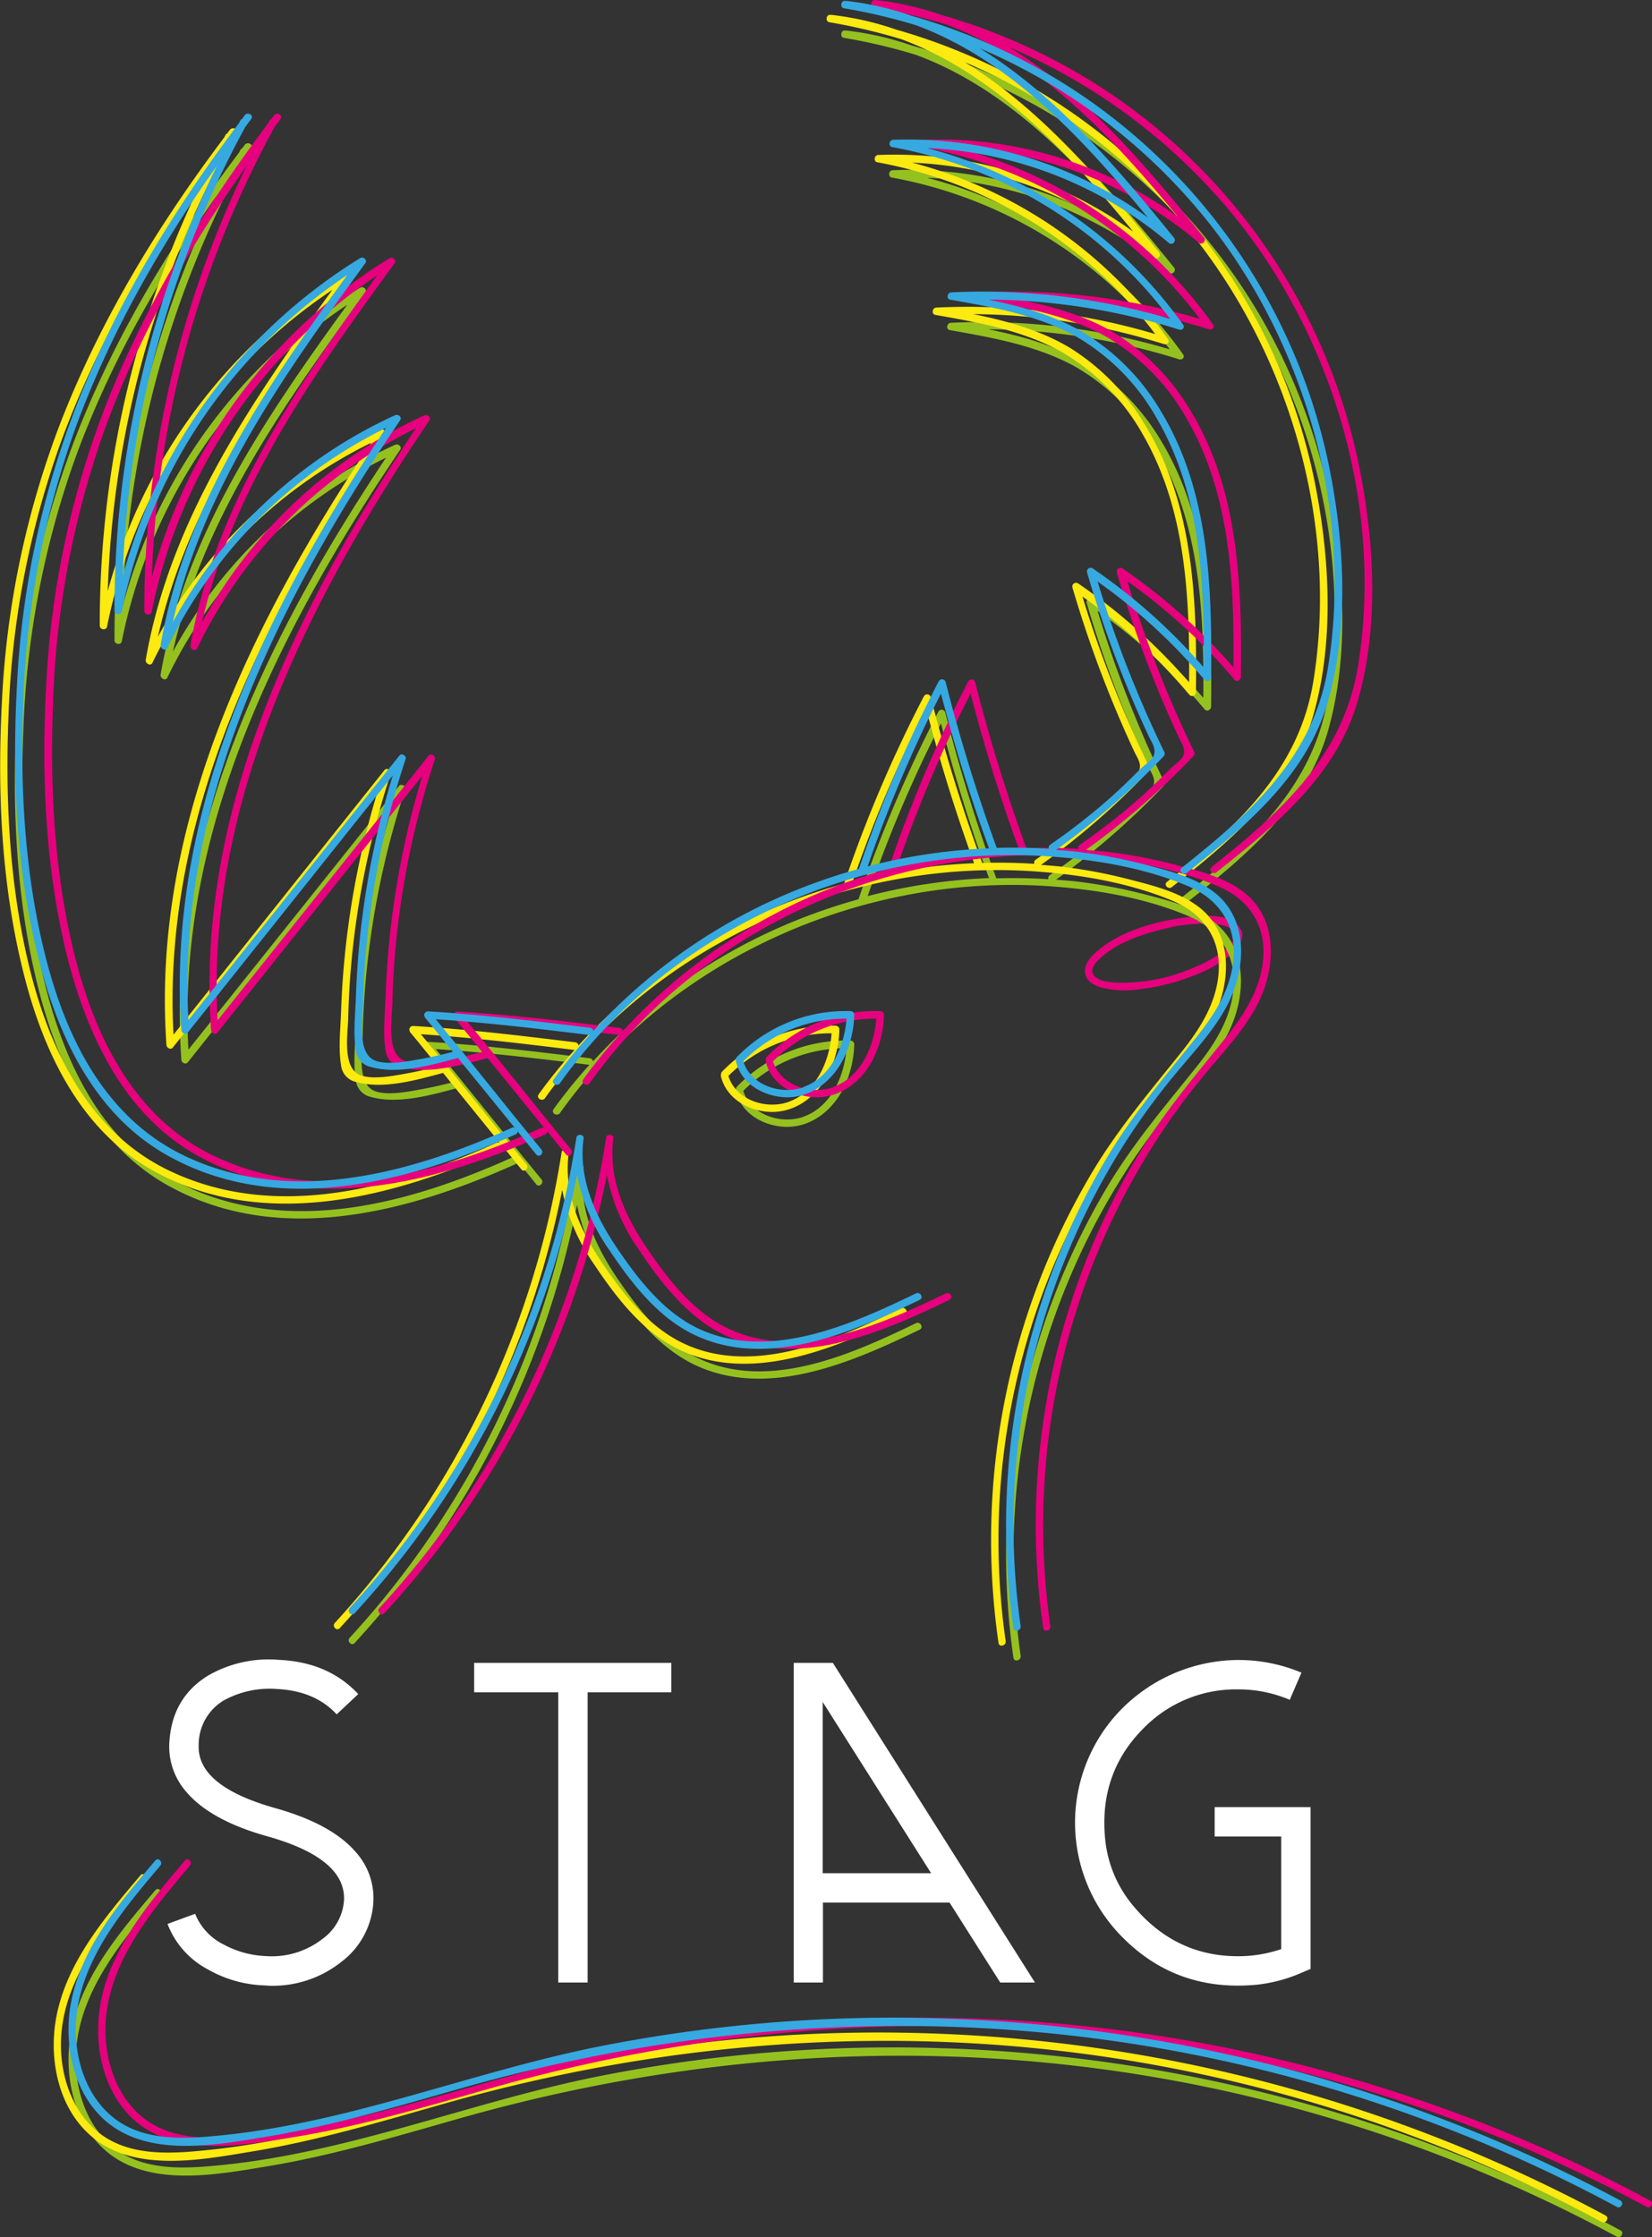 <?xml version="1.0" encoding="UTF-8" standalone="no"?>
<svg
   id="Livello_1"
   data-name="Livello 1"
   viewBox="0 0 326.11 441.59"
   version="1.1"
   sodipodi:docname="Logo_STAG_def_white.svg"
   inkscape:version="1.1 (c68e22c387, 2021-05-23)"
   xmlns:inkscape="http://www.inkscape.org/namespaces/inkscape"
   xmlns:sodipodi="http://sodipodi.sourceforge.net/DTD/sodipodi-0.dtd"
   xmlns="http://www.w3.org/2000/svg"
   xmlns:svg="http://www.w3.org/2000/svg">
  <rect x="0" y="0" width="326.11" height="441.59" fill="#333333" stroke="none"/>
  <sodipodi:namedview
     id="namedview105"
     pagecolor="#ffffff"
     bordercolor="#666666"
     borderopacity="1.0"
     inkscape:pageshadow="2"
     inkscape:pageopacity="0.0"
     inkscape:pagecheckerboard="0"
     showgrid="false"
     inkscape:zoom="3.546276"
     inkscape:cx="112.3714"
     inkscape:cy="291.71447"
     inkscape:window-width="1920"
     inkscape:window-height="1001"
     inkscape:window-x="-9"
     inkscape:window-y="-9"
     inkscape:window-maximized="1"
     inkscape:current-layer="Livello_1" />
  <defs
     id="defs60">
    <style
       id="style58">.cls-1{fill:#575756;}.cls-2{fill:#e6007e;}.cls-3{fill:#95c11f;}.cls-4{fill:#fcea10;}.cls-5{fill:#36a9e1;}</style>
  </defs>
  <path
     class="cls-1"
     d="M186.54,592.3a24.07,24.07,0,0,1-11.2-3.21,17,17,0,0,1-7.87-8.92l5.45-2a11.59,11.59,0,0,0,5.71,6.1,19,19,0,0,0,8.17,2.24,16.28,16.28,0,0,0,11.25-3.38,10.25,10.25,0,0,0,4.26-7.64q.36-8.26-15.11-12.61-11.16-3.12-15.95-8.7a13.49,13.49,0,0,1-3.43-9.58q.41-9,7.65-13.45a23.91,23.91,0,0,1,13.93-3.11q9.84.43,15.72,6.76l-4.26,4q-4.26-4.62-11.73-5a18.77,18.77,0,0,0-10.63,2.29,10.2,10.2,0,0,0-4.88,8.78q-.35,8.08,15.12,12.44,11.16,3.12,15.95,8.74a13.64,13.64,0,0,1,3.42,9.67,15.91,15.91,0,0,1-6.41,12,21.72,21.72,0,0,1-14,4.65C187.3,592.34,186.92,592.33,186.54,592.3Z"
     transform="translate(-134.4 -200.41)"
     id="path62"
     style="fill:#ffffff" />
  <path
     class="cls-1"
     d="M266.92,528.64v5.8H250.4v57.29h-5.8V534.44H228v-5.8Z"
     transform="translate(-134.4 -200.41)"
     id="path64"
     style="fill:#ffffff" />
  <path
     class="cls-1"
     d="M298.81,528.64l39.89,63.09h-6.85l-10-15.77h-25v15.77h-5.76V528.64Zm-2,7.73v33.79h21.4Z"
     transform="translate(-134.4 -200.41)"
     id="path66"
     style="fill:#ffffff" />
  <path
     class="cls-1"
     d="M356.08,582.9a32,32,0,0,1-1.7-43.61,32.63,32.63,0,0,1,24.35-11.22,32,32,0,0,1,12.58,2.5L389,535.93a25.91,25.91,0,0,0-10.24-2.06,25.47,25.47,0,0,0-18.63,7.69q-8.94,8.94-7.54,22.13a24.05,24.05,0,0,0,5.2,12.52q8.37,10.34,21,10.33a26.15,26.15,0,0,0,8.52-1.4V562.91H374.18v-5.8h18.93v31.94l-1.77.75a29.85,29.85,0,0,1-9,2.38Q366.73,593.59,356.08,582.9Z"
     transform="translate(-134.4 -200.41)"
     id="path68"
     style="fill:#ffffff" />
  <path
     class="cls-2"
     d="M378.1,384.69c.29,1.3-1.11,2.53-2,3.27a23,23,0,0,1-5.68,3.28,35.39,35.39,0,0,1-15.55,3.13c-1.37-.08-3.79-.24-4.64-1.56-.74-1.14.55-2.49,1.32-3.21,3.41-3.21,8.48-4.86,12.94-5.91a31,31,0,0,1,8.58-.94c1.44.07,4.45.22,5,1.94.3.89,1.71.51,1.41-.39-1.35-4.07-8.62-3.15-11.71-2.71-5.82.81-12.54,2.76-17,6.76-1.12,1-2.34,2.4-2.19,4s1.59,2.47,3,2.92a18.66,18.66,0,0,0,7.87.38,41.42,41.42,0,0,0,10.23-2.53,25.9,25.9,0,0,0,7.64-4.24c1.31-1.14,2.65-2.74,2.23-4.59C379.31,383.38,377.89,383.77,378.1,384.69Z"
     transform="translate(-134.4 -200.41)"
     id="path70" />
  <path
     class="cls-3"
     d="M167.58,434.42c21.79,12.12,47.33,5.3,68.64-4.25a.56.56,0,0,0,.34-.59l3.7,4.59c.59.73,1.63-.32,1-1-7-8.54-13.81-17.2-20.84-25.69,10.15.67,20.25,1.87,30.34,3.11a103.64,103.64,0,0,0-7.09,8.77c-.55.77.73,1.5,1.27.74,21.57-30.29,59.42-47.24,96.35-44.78,9.25.62,19,2.25,27.61,5.87,6.1,2.57,9.53,7.61,9,14.28-.47,6-3.75,11.1-7.44,15.69-6.16,7.68-12.39,15-17.46,23.48a142.15,142.15,0,0,0-18.54,93c.14.93,1.55.53,1.42-.39a140.43,140.43,0,0,1,21.22-96.37,135.06,135.06,0,0,1,10.16-13.63c3.36-4,6.93-7.88,9.36-12.51,3.79-7.19,4.36-17.19-2.81-22.52-3.67-2.73-8.47-4-12.82-5.12a101.23,101.23,0,0,0-13.48-2.62c-1.54-.2-3.1-.31-4.65-.43a150.29,150.29,0,0,0,21.22-18.47.76.76,0,0,0,.11-.89A230.35,230.35,0,0,1,351.07,321a112.44,112.44,0,0,1,21.15,19.44c.42.51,1.24.08,1.25-.52.21-17.88-.35-36.79-9.89-52.53A44.66,44.66,0,0,0,348.43,272c-5.81-3.46-12.35-5.26-18.95-6.59a128.9,128.9,0,0,1,37.61,5.9.77.77,0,0,0,.56,0s.05,0,.07,0a.62.62,0,0,0,.26-.9l-.06-.09a90.11,90.11,0,0,0-50.51-34.82,79.09,79.09,0,0,1,47.82,18.81.74.74,0,0,0,1-1c-11.12-13.74-23.33-28.28-38.48-37.54a116.21,116.21,0,0,1,45.51,34.77c18.94,24.13,28.24,57,23.29,87.47-2.89,17.78-15.45,28.92-28.89,39.56-.74.58.3,1.62,1,1,11.53-9.13,23.62-19.09,27.86-33.8,4.18-14.53,3.29-31.14.37-45.82a117,117,0,0,0-48.76-73.77,118.33,118.33,0,0,0-33.9-15.84,60.13,60.13,0,0,0-12.77-2.9l-.08,0h0a1.38,1.38,0,0,0-.2,0c-.81-.09-1,1.3-.19,1.44a114,114,0,0,1,14.15,3.33c18.73,6.88,33.13,22.57,45.85,38a80.53,80.53,0,0,0-50.37-15.2c-.78,0-1,1.28-.19,1.44a88.53,88.53,0,0,1,54.87,33.91,130.08,130.08,0,0,0-43.2-5.23c-.78,0-1.05,1.29-.2,1.44,8.39,1.48,17,3,24.59,7.12a43.12,43.12,0,0,1,16.31,16.54c8.55,14.8,9.28,32.24,9.14,48.94a113.93,113.93,0,0,0-21.95-19.58.74.74,0,0,0-1.08.83,227.71,227.71,0,0,0,12.18,32.33c.59,1.25,1.48,2.35,1,3.77-.3.86-1.89,1.93-2.58,2.62-1.81,1.82-3.66,3.62-5.56,5.35a125.82,125.82,0,0,1-12.3,9.65.74.74,0,0,0-.29.82c-3.42-.23-6.85-.27-10.28-.18a337.23,337.23,0,0,1-10.09-32.74.74.74,0,0,0-1.34-.18,261.78,261.78,0,0,0-15.76,37s0,0,0,.05a115.16,115.16,0,0,0-11.89,4,110.26,110.26,0,0,0-40.54,28,.72.72,0,0,0-.63-.62c-10.64-1.31-21.29-2.6-32-3.24a.64.64,0,0,0-.33.08.67.67,0,0,0-.33,1c0,.05,0,.11.05.16,1.86,2.23,3.67,4.5,5.51,6.75-2,.53-4.08,1-6.16,1.38-2.47.44-6.59,1.31-9.14.37-3.68-1.37-2.51-8.22-2.44-11.26q.12-4.8.51-9.59a168.55,168.55,0,0,1,7.88-38.67c.22-.66-.76-1.29-1.22-.71L171.59,407.6c-2.37-43.24,18.22-83.48,41.79-118.39.45-.67-.4-1.28-1-1a95,95,0,0,0-43.86,40.86c6-26.53,22.18-49.18,38-70.88.44-.61-.41-1.37-1-1a106.15,106.15,0,0,0-46.9,62.88,198.26,198.26,0,0,1,24.21-88.77c.39-.52.77-1,1.16-1.56.57-.75-.7-1.49-1.27-.74l-.54.73c-.11.06-.22.09-.29.23s-.21.39-.32.59c-12.76,16.93-23.88,35.15-31.74,54.88A176.82,176.82,0,0,0,137.67,342c-.91,17.54-.12,35.52,4.08,52.62C145.61,410.33,152.88,426.25,167.58,434.42Zm152.57-91.23q4,15.49,9.48,30.54a114.06,114.06,0,0,0-23.95,3.56A260.67,260.67,0,0,1,320.15,343.19ZM139,344.83A177.15,177.15,0,0,1,149.2,291c6.77-18.6,16.57-35.9,28-52A199.91,199.91,0,0,0,157,326.8c0,.81,1.28,1,1.44.2a104.68,104.68,0,0,1,44.51-66.44c-16.08,22.19-32.07,45.52-36.84,73-.13.75,1,1.37,1.34.57a93.72,93.72,0,0,1,43.16-43.39c-23.42,35.12-43.48,75.54-40.41,118.84,0,.56.82,1.06,1.26.52l40.47-50.74A169,169,0,0,0,204.65,403c-.11,3.41-.57,7.27,0,10.64a3.77,3.77,0,0,0,3,3.3c5.35,1.49,11.88-.39,17.13-1.79Q230.42,422,236,428.89a.68.68,0,0,0-.52,0c-20,9-43.67,15.56-64.63,5.55-15.94-7.6-23.67-23.83-27.68-40.2C139.22,378.18,138.35,361.33,139,344.83Z"
     transform="translate(-134.4 -200.41)"
     id="path72" />
  <path
     class="cls-3"
     d="M248.19,430.81a177.71,177.71,0,0,1-44.76,92.88c-.63.69.4,1.73,1,1a179.08,179.08,0,0,0,43.88-86.47,39.08,39.08,0,0,0,6.43,14.9c4.33,6.46,9.55,13.22,16.72,16.65,14.46,6.91,31.26-.52,44.49-6.91.85-.41.1-1.68-.74-1.27-12.67,6.13-29.11,13.53-43,6.91-6.78-3.23-11.7-9.54-15.84-15.6-4.44-6.52-7.84-13.86-6.77-21.92C249.74,430.19,248.32,430,248.19,430.81Z"
     transform="translate(-134.4 -200.41)"
     id="path74" />
  <path
     class="cls-3"
     d="M289.43,422.83c5.08.15,9.28-3.23,11.48-7.62a20.86,20.86,0,0,0,2.12-8.67.75.75,0,0,0-.73-.73A29.94,29.94,0,0,0,279.79,415c-.07.08-.06.16-.09.25s0,.06,0,.09a.7.7,0,0,0,0,.28c0,.08-.06.13,0,.22C280.71,420.18,285.1,422.69,289.43,422.83Zm3.63-2c-4.44,1.59-10.46-.32-11.93-5.1a28.47,28.47,0,0,1,20.37-8.42C301.12,412.72,298.51,418.86,293.06,420.81Z"
     transform="translate(-134.4 -200.41)"
     id="path76" />
  <path
     class="cls-3"
     d="M454.27,640.64a302.54,302.54,0,0,0-133.13-35.92,299,299,0,0,0-68.85,5.58c-24.81,5-48.66,14.87-73.92,17.44-7.1.72-15.2,1.32-21.23-3.2-4.68-3.52-7.11-9.29-7.65-15-1.33-13.76,8.22-25.19,16.55-35,.61-.71-.42-1.76-1-1-7.08,8.34-14.83,17.43-16.71,28.56-1.36,8.07.64,17.55,7.13,23,8.36,7,21.32,4.64,31.18,3,13.2-2.14,26-6,38.86-9.65,48.71-13.78,99.37-16.34,149-5.69a298,298,0,0,1,79.06,29.14C454.36,642.36,455.1,641.09,454.27,640.64Z"
     transform="translate(-134.4 -200.41)"
     id="path78" />
  <path
     class="cls-4"
     d="M164.64,431.49c21.8,12.11,47.33,5.3,68.65-4.25a.55.55,0,0,0,.33-.59c1.23,1.52,2.46,3.06,3.7,4.58.6.73,1.63-.31,1-1-7-8.54-13.81-17.19-20.84-25.68,10.15.66,20.25,1.87,30.34,3.11a103.13,103.13,0,0,0-7.09,8.76c-.55.77.72,1.51,1.26.74,21.57-30.29,59.42-47.24,96.36-44.77,9.25.61,19,2.25,27.6,5.86,6.1,2.57,9.53,7.61,9,14.29-.48,6-3.76,11.09-7.45,15.69-6.15,7.67-12.38,15-17.45,23.48a141.9,141.9,0,0,0-18.54,93c.14.93,1.55.54,1.41-.39a140.43,140.43,0,0,1,21.22-96.37,137.45,137.45,0,0,1,10.17-13.63c3.35-4,6.92-7.87,9.36-12.51,3.78-7.19,4.35-17.19-2.82-22.52-3.66-2.72-8.47-4-12.81-5.11a99.83,99.83,0,0,0-13.49-2.63c-1.54-.19-3.09-.3-4.64-.43a149,149,0,0,0,21.21-18.47.77.77,0,0,0,.12-.89,230.4,230.4,0,0,1-13.16-33.6,112.47,112.47,0,0,1,21.15,19.44.74.74,0,0,0,1.25-.52c.21-17.87-.35-36.78-9.88-52.52A44.78,44.78,0,0,0,345.5,269c-5.82-3.45-12.35-5.25-19-6.59a129,129,0,0,1,37.62,5.91.9.9,0,0,0,.56,0s0,0,.07,0a.62.62,0,0,0,.25-.91.9.9,0,0,0-.05-.09,90.08,90.08,0,0,0-50.51-34.81,79.1,79.1,0,0,1,47.82,18.8.73.73,0,0,0,1-1C352.21,236.48,340,222,324.86,212.69a116.1,116.1,0,0,1,45.51,34.77c18.94,24.12,28.23,57,23.28,87.47-2.89,17.77-15.45,28.92-28.89,39.55-.74.59.31,1.62,1,1,11.54-9.13,23.63-19.08,27.86-33.79,4.19-14.54,3.29-31.14.37-45.83a116.9,116.9,0,0,0-48.76-73.77,118.25,118.25,0,0,0-33.89-15.83,59.76,59.76,0,0,0-12.78-2.91h-.08l-.19,0c-.82-.09-1,1.3-.2,1.44a117.72,117.72,0,0,1,14.15,3.33c18.74,6.89,33.14,22.58,45.85,38A80.64,80.64,0,0,0,307.77,231c-.79,0-1,1.29-.2,1.44a88.63,88.63,0,0,1,54.88,33.91,130.1,130.1,0,0,0-43.21-5.23c-.78,0-1.05,1.29-.19,1.45,8.39,1.47,17,3,24.58,7.12A43.26,43.26,0,0,1,360,286.18c8.55,14.8,9.27,32.25,9.13,48.94a113.93,113.93,0,0,0-21.95-19.58.74.74,0,0,0-1.08.83,228.64,228.64,0,0,0,12.19,32.34c.58,1.25,1.48,2.34,1,3.77-.29.86-1.88,1.92-2.57,2.62-1.82,1.82-3.66,3.61-5.57,5.34a122.12,122.12,0,0,1-12.3,9.66.74.74,0,0,0-.29.82c-3.42-.23-6.85-.28-10.27-.18A337.48,337.48,0,0,1,318.13,338a.74.74,0,0,0-1.34-.17,262.45,262.45,0,0,0-15.76,37s0,0,0,0a116.21,116.21,0,0,0-11.9,4,110.16,110.16,0,0,0-40.53,27.94.75.75,0,0,0-.63-.62c-10.65-1.3-21.3-2.59-32-3.23a.52.52,0,0,0-.32.07.68.68,0,0,0-.34,1c0,.05,0,.11.05.16,1.86,2.23,3.68,4.5,5.51,6.76-2,.53-4.08,1-6.15,1.38-2.48.43-6.6,1.3-9.14.36-3.69-1.36-2.51-8.21-2.44-11.26q.11-4.8.5-9.58a168.35,168.35,0,0,1,7.89-38.67c.22-.67-.77-1.3-1.23-.72l-41.65,52.22c-2.36-43.24,18.22-83.48,41.79-118.39.45-.67-.4-1.28-1-1a95,95,0,0,0-43.87,40.85c6-26.53,22.19-49.18,38-70.87.44-.61-.41-1.37-1-1a106.19,106.19,0,0,0-46.9,62.88,198.21,198.21,0,0,1,24.22-88.77l1.15-1.56c.58-.75-.7-1.48-1.26-.74-.19.24-.36.49-.55.74a.55.55,0,0,0-.29.22l-.31.59c-12.76,16.93-23.89,35.15-31.75,54.88a176.94,176.94,0,0,0-12.11,56.62c-.91,17.53-.12,35.51,4.09,52.62C142.67,407.4,149.94,423.32,164.64,431.49Zm152.58-91.23q4,15.48,9.47,30.54a113.31,113.31,0,0,0-23.94,3.56A257.41,257.41,0,0,1,317.22,340.26ZM136.07,341.9a177,177,0,0,1,10.2-53.81c6.76-18.6,16.57-35.9,28-52a199.82,199.82,0,0,0-20.18,87.82c0,.8,1.27,1,1.44.19A104.68,104.68,0,0,1,200,257.63c-16.07,22.18-32.06,45.51-36.83,73-.13.76,1,1.38,1.34.57a93.84,93.84,0,0,1,43.15-43.39c-23.42,35.12-43.48,75.55-40.4,118.85,0,.56.82,1.06,1.25.52L209,356.44a168.8,168.8,0,0,0-7.27,43.6c-.11,3.41-.57,7.28,0,10.64a3.75,3.75,0,0,0,3,3.3c5.35,1.5,11.89-.38,17.13-1.79q5.58,6.88,11.16,13.76a.78.78,0,0,0-.52,0c-20,9-43.66,15.56-64.63,5.56-15.94-7.61-23.66-23.84-27.68-40.2C136.28,375.24,135.42,358.4,136.07,341.9Z"
     transform="translate(-134.4 -200.41)"
     id="path80" />
  <path
     class="cls-4"
     d="M245.26,427.88a177.75,177.75,0,0,1-44.76,92.87c-.64.69.39,1.73,1,1a179.24,179.24,0,0,0,43.88-86.48,38.86,38.86,0,0,0,6.43,14.9c4.32,6.47,9.54,13.22,16.71,16.65,14.47,6.92,31.27-.51,44.49-6.91.85-.41.11-1.67-.74-1.26-12.67,6.12-29.11,13.53-43,6.9-6.78-3.23-11.69-9.53-15.83-15.6-4.45-6.52-7.84-13.86-6.77-21.92C246.8,427.26,245.38,427.06,245.26,427.88Z"
     transform="translate(-134.4 -200.41)"
     id="path82" />
  <path
     class="cls-4"
     d="M286.5,419.89c5.07.15,9.28-3.23,11.48-7.62a20.65,20.65,0,0,0,2.11-8.66.74.74,0,0,0-.73-.74,29.94,29.94,0,0,0-22.5,9.15c-.08.07-.06.16-.1.24a.29.29,0,0,0,0,.1.65.65,0,0,0-.05.27c0,.08-.05.14,0,.22C277.77,417.25,282.17,419.76,286.5,419.89Zm3.63-2c-4.45,1.6-10.47-.31-11.94-5.1a28.47,28.47,0,0,1,20.37-8.42C298.18,409.78,295.57,415.92,290.13,417.87Z"
     transform="translate(-134.4 -200.41)"
     id="path84" />
  <path
     class="cls-4"
     d="M451.33,637.71a302.51,302.51,0,0,0-133.12-35.93,299,299,0,0,0-68.86,5.58c-24.8,5-48.65,14.88-73.92,17.44-7.09.72-15.2,1.33-21.23-3.2-4.68-3.51-7.1-9.29-7.65-15-1.32-13.76,8.23-25.19,16.56-35,.6-.72-.43-1.76-1-1-7.07,8.34-14.83,17.42-16.7,28.56-1.36,8.07.63,17.54,7.12,23,8.37,7.06,21.32,4.64,31.18,3,13.2-2.14,26-6,38.86-9.65,48.71-13.78,99.38-16.34,149-5.68A297.82,297.82,0,0,1,450.59,639C451.42,639.42,452.17,638.16,451.33,637.71Z"
     transform="translate(-134.4 -200.41)"
     id="path86" />
  <path
     class="cls-2"
     d="M173.45,428.55c21.79,12.11,47.33,5.3,68.64-4.25a.56.56,0,0,0,.34-.59q1.84,2.3,3.7,4.58c.6.74,1.63-.31,1-1-7-8.54-13.82-17.2-20.85-25.69,10.15.66,20.25,1.87,30.35,3.11a101.83,101.83,0,0,0-7.1,8.77c-.55.77.73,1.5,1.27.74,21.57-30.29,59.42-47.24,96.36-44.78,9.24.62,19,2.25,27.6,5.87,6.1,2.57,9.53,7.61,9,14.28-.47,6-3.75,11.1-7.44,15.69-6.16,7.68-12.39,15-17.46,23.48a142.08,142.08,0,0,0-18.53,93c.13.94,1.55.54,1.41-.39A140.37,140.37,0,0,1,363,425a135.06,135.06,0,0,1,10.16-13.63c3.36-4,6.93-7.88,9.37-12.51,3.78-7.19,4.35-17.19-2.82-22.52-3.67-2.73-8.47-4-12.82-5.12a100.92,100.92,0,0,0-13.48-2.62c-1.54-.2-3.1-.31-4.65-.43A149.17,149.17,0,0,0,370,349.64a.74.74,0,0,0,.11-.88,230,230,0,0,1-13.15-33.61,112.52,112.52,0,0,1,21.15,19.45c.42.5,1.24.07,1.25-.52.21-17.88-.35-36.79-9.89-52.53a44.64,44.64,0,0,0-15.14-15.46c-5.82-3.46-12.36-5.26-19-6.59A128.57,128.57,0,0,1,373,265.4a.77.77,0,0,0,.56,0s.05,0,.07,0a.62.62,0,0,0,.26-.9l-.06-.09a90.06,90.06,0,0,0-50.51-34.82,79.09,79.09,0,0,1,47.82,18.81.74.74,0,0,0,1-1C361,233.55,348.81,219,333.66,209.75a116,116,0,0,1,45.51,34.77c18.95,24.12,28.24,57,23.29,87.47-2.89,17.77-15.45,28.92-28.89,39.56-.74.58.3,1.61,1,1,11.54-9.12,23.63-19.08,27.86-33.79,4.18-14.53,3.29-31.14.37-45.82a116.88,116.88,0,0,0-48.76-73.77,118.33,118.33,0,0,0-33.9-15.84,58.93,58.93,0,0,0-12.77-2.9l-.08,0h0a1.08,1.08,0,0,1-.19,0c-.82-.08-1,1.31-.2,1.45a115.8,115.8,0,0,1,14.15,3.32c18.73,6.89,33.13,22.58,45.85,38A80.57,80.57,0,0,0,316.58,228c-.79,0-1.05,1.28-.2,1.44a88.49,88.49,0,0,1,54.87,33.91,130,130,0,0,0-43.2-5.23c-.78,0-1.05,1.29-.19,1.44,8.38,1.48,17,3,24.58,7.12a43.12,43.12,0,0,1,16.31,16.54c8.55,14.8,9.28,32.24,9.14,48.94a113.93,113.93,0,0,0-21.95-19.58.74.74,0,0,0-1.08.83A230.16,230.16,0,0,0,367,345.77c.59,1.25,1.48,2.34,1,3.77-.3.86-1.88,1.93-2.58,2.62-1.81,1.82-3.66,3.62-5.56,5.34a123.25,123.25,0,0,1-12.3,9.66.73.73,0,0,0-.29.82c-3.42-.23-6.85-.27-10.28-.18a340,340,0,0,1-10.09-32.74.74.74,0,0,0-1.34-.18,263,263,0,0,0-15.76,37s0,0,0,.05a114.54,114.54,0,0,0-11.9,4,110.34,110.34,0,0,0-40.54,28,.72.72,0,0,0-.63-.62c-10.64-1.31-21.29-2.6-32-3.24a.51.51,0,0,0-.32.08.67.67,0,0,0-.34,1c0,.05,0,.11,0,.16,1.86,2.23,3.67,4.5,5.51,6.75-2,.53-4.08,1-6.16,1.38-2.47.43-6.59,1.31-9.13.37-3.69-1.37-2.52-8.22-2.44-11.27s.24-6.39.5-9.58a168.57,168.57,0,0,1,7.89-38.67c.21-.66-.77-1.29-1.23-.71l-41.65,52.22c-2.37-43.24,18.22-83.48,41.79-118.4.45-.66-.4-1.27-1-1a95.07,95.07,0,0,0-43.86,40.85c6-26.52,22.19-49.18,38-70.87.45-.61-.41-1.37-1-1a106.12,106.12,0,0,0-46.9,62.88,198.26,198.26,0,0,1,24.21-88.77l1.16-1.57c.57-.75-.7-1.48-1.26-.74l-.55.74c-.11.06-.22.09-.29.22l-.32.6c-12.75,16.92-23.88,35.15-31.74,54.88a176.82,176.82,0,0,0-12.11,56.61c-.91,17.54-.12,35.52,4.08,52.62C151.48,404.46,158.75,420.38,173.45,428.55ZM326,337.32q4,15.49,9.48,30.54a113.41,113.41,0,0,0-23.95,3.56A260.67,260.67,0,0,1,326,337.32ZM144.88,339a177.09,177.09,0,0,1,10.19-53.81c6.77-18.6,16.58-35.9,28-52a200,200,0,0,0-20.18,87.82c0,.81,1.28,1,1.45.2a104.63,104.63,0,0,1,44.5-66.44c-16.07,22.18-32.06,45.52-36.84,73-.13.75,1,1.37,1.34.56a93.79,93.79,0,0,1,43.16-43.38C193.05,320,173,360.42,176.07,403.72c0,.56.82,1.06,1.25.52l40.47-50.74a168.87,168.87,0,0,0-7.27,43.6c-.11,3.42-.57,7.28,0,10.65a3.73,3.73,0,0,0,3,3.29c5.35,1.5,11.89-.38,17.13-1.79q5.58,6.88,11.16,13.77a.72.72,0,0,0-.52,0c-20,9-43.67,15.57-64.63,5.56-15.94-7.6-23.66-23.83-27.68-40.2C145.09,372.31,144.22,355.46,144.88,339Z"
     transform="translate(-134.4 -200.41)"
     id="path88" />
  <path
     class="cls-2"
     d="M254.06,424.94a177.7,177.7,0,0,1-44.75,92.87c-.64.7.39,1.74,1,1a179.18,179.18,0,0,0,43.89-86.47,38.77,38.77,0,0,0,6.43,14.9c4.32,6.46,9.54,13.22,16.71,16.64,14.47,6.92,31.26-.51,44.49-6.9.85-.41.1-1.68-.74-1.27-12.67,6.12-29.11,13.53-43,6.91-6.78-3.23-11.7-9.54-15.83-15.61-4.45-6.52-7.85-13.85-6.78-21.92C255.61,424.32,254.19,424.12,254.06,424.94Z"
     transform="translate(-134.4 -200.41)"
     id="path90" />
  <path
     class="cls-2"
     d="M295.3,417c5.08.16,9.29-3.23,11.49-7.61a20.85,20.85,0,0,0,2.11-8.67.73.73,0,0,0-.73-.73,29.94,29.94,0,0,0-22.51,9.14c-.07.08-.06.16-.09.25s0,.06,0,.09a.68.68,0,0,0,0,.28c0,.08-.05.13,0,.22C286.58,414.31,291,416.82,295.3,417Zm3.63-2c-4.44,1.59-10.46-.32-11.93-5.1a28.43,28.43,0,0,1,20.37-8.42C307,406.85,304.38,413,298.93,414.94Z"
     transform="translate(-134.4 -200.41)"
     id="path92" />
  <path
     class="cls-2"
     d="M460.14,634.77A302.54,302.54,0,0,0,327,598.85a299,299,0,0,0-68.86,5.58c-24.8,5-48.65,14.87-73.92,17.44-7.1.72-15.2,1.32-21.23-3.2-4.68-3.52-7.1-9.29-7.65-15-1.32-13.77,8.23-25.19,16.55-35,.61-.71-.42-1.76-1-1-7.07,8.34-14.83,17.43-16.71,28.56-1.36,8.07.64,17.55,7.13,23,8.36,7,21.32,4.64,31.18,3,13.2-2.15,26-6,38.86-9.65,48.71-13.79,99.37-16.35,149-5.69A297.84,297.84,0,0,1,459.4,636C460.23,636.49,461,635.22,460.14,634.77Z"
     transform="translate(-134.4 -200.41)"
     id="path94" />
  <path
     class="cls-5"
     d="M167.58,428.55c21.79,12.11,47.33,5.3,68.64-4.25a.56.56,0,0,0,.34-.59q1.84,2.3,3.7,4.58c.59.74,1.63-.31,1-1-7-8.54-13.81-17.2-20.84-25.69,10.15.66,20.25,1.87,30.34,3.11a103.64,103.64,0,0,0-7.09,8.77c-.55.77.73,1.5,1.27.74,21.57-30.29,59.42-47.24,96.35-44.78,9.25.62,19,2.25,27.61,5.87,6.1,2.57,9.53,7.61,9,14.28-.47,6-3.75,11.1-7.44,15.69-6.16,7.68-12.39,15-17.46,23.48a142.14,142.14,0,0,0-18.54,93c.14.94,1.55.54,1.42-.39A140.37,140.37,0,0,1,357.13,425a135.06,135.06,0,0,1,10.16-13.63c3.36-4,6.93-7.88,9.36-12.51,3.79-7.19,4.36-17.19-2.81-22.52-3.67-2.73-8.47-4-12.82-5.12a101.23,101.23,0,0,0-13.48-2.62c-1.54-.2-3.1-.31-4.65-.43a149.72,149.72,0,0,0,21.22-18.48.74.74,0,0,0,.11-.88,230,230,0,0,1-13.15-33.61,112.83,112.83,0,0,1,21.15,19.45c.42.5,1.24.07,1.25-.52.21-17.88-.35-36.79-9.89-52.53a44.58,44.58,0,0,0-15.15-15.46c-5.81-3.46-12.35-5.26-18.95-6.59a128.57,128.57,0,0,1,37.61,5.9.77.77,0,0,0,.56,0s.05,0,.07,0a.62.62,0,0,0,.26-.9l-.06-.09a90.06,90.06,0,0,0-50.51-34.82,79.09,79.09,0,0,1,47.82,18.81.74.74,0,0,0,1-1c-11.12-13.74-23.33-28.28-38.48-37.54a116.12,116.12,0,0,1,45.51,34.77c18.94,24.12,28.24,57,23.29,87.47-2.89,17.77-15.45,28.92-28.89,39.56-.74.58.3,1.61,1,1,11.53-9.12,23.62-19.08,27.86-33.79,4.18-14.53,3.29-31.14.37-45.82a117,117,0,0,0-48.76-73.77,118.33,118.33,0,0,0-33.9-15.84,58.93,58.93,0,0,0-12.77-2.9l-.08,0h0a1.38,1.38,0,0,1-.2,0c-.81-.08-1,1.31-.19,1.45a115.8,115.8,0,0,1,14.15,3.32c18.73,6.89,33.13,22.58,45.85,38A80.58,80.58,0,0,0,310.7,228c-.78,0-1,1.28-.19,1.44a88.49,88.49,0,0,1,54.87,33.91,130.08,130.08,0,0,0-43.2-5.23c-.78,0-1.05,1.29-.2,1.44,8.39,1.48,17,3,24.59,7.12a43.12,43.12,0,0,1,16.31,16.54c8.55,14.8,9.28,32.24,9.14,48.94a113.93,113.93,0,0,0-21.95-19.58.74.74,0,0,0-1.08.83,227.71,227.71,0,0,0,12.18,32.33c.59,1.25,1.48,2.34,1,3.77-.3.86-1.89,1.93-2.58,2.62-1.81,1.82-3.66,3.62-5.56,5.34a124.41,124.41,0,0,1-12.3,9.66.73.73,0,0,0-.29.82c-3.42-.23-6.85-.27-10.28-.18a337.23,337.23,0,0,1-10.09-32.74.74.74,0,0,0-1.34-.18,261.78,261.78,0,0,0-15.76,37s0,0,0,.05a115.16,115.16,0,0,0-11.89,4,110.26,110.26,0,0,0-40.54,28,.72.72,0,0,0-.63-.62c-10.64-1.31-21.29-2.6-32-3.24a.56.56,0,0,0-.33.08.67.67,0,0,0-.33,1c0,.05,0,.11.05.16,1.86,2.23,3.67,4.5,5.51,6.75-2,.53-4.08,1-6.16,1.38-2.47.43-6.59,1.31-9.14.37-3.68-1.37-2.51-8.22-2.44-11.27s.25-6.39.51-9.58a168.55,168.55,0,0,1,7.88-38.67c.22-.66-.76-1.29-1.22-.71q-20.84,26.1-41.65,52.22c-2.37-43.24,18.22-83.48,41.79-118.4.45-.66-.4-1.27-1-1a95.07,95.07,0,0,0-43.86,40.85c6-26.52,22.18-49.18,38-70.87.44-.61-.41-1.37-1-1a106.12,106.12,0,0,0-46.9,62.88,198.26,198.26,0,0,1,24.21-88.77l1.16-1.57c.57-.75-.7-1.48-1.27-.74l-.54.74c-.11.06-.22.09-.29.22l-.32.6c-12.76,16.92-23.88,35.15-31.74,54.88a176.82,176.82,0,0,0-12.11,56.61c-.91,17.54-.12,35.52,4.08,52.62C145.61,404.46,152.88,420.38,167.58,428.55Zm152.57-91.23q4,15.49,9.48,30.54a113.41,113.41,0,0,0-23.95,3.56A260.67,260.67,0,0,1,320.15,337.32ZM139,339a177.09,177.09,0,0,1,10.19-53.81c6.77-18.6,16.57-35.9,28-52A200,200,0,0,0,157,320.93c0,.81,1.28,1,1.44.2a104.68,104.68,0,0,1,44.51-66.44c-16.08,22.18-32.07,45.52-36.84,73-.13.75,1,1.37,1.34.56a93.75,93.75,0,0,1,43.16-43.38c-23.42,35.12-43.48,75.54-40.41,118.84,0,.56.82,1.06,1.26.52l40.47-50.74a168.87,168.87,0,0,0-7.27,43.6c-.11,3.42-.57,7.28,0,10.65a3.75,3.75,0,0,0,3,3.29c5.35,1.5,11.88-.38,17.13-1.79Q230.42,416.14,236,423a.72.72,0,0,0-.52,0c-20,9-43.67,15.57-64.63,5.56-15.94-7.6-23.67-23.83-27.68-40.2C139.22,372.31,138.35,355.46,139,339Z"
     transform="translate(-134.4 -200.41)"
     id="path96" />
  <path
     class="cls-5"
     d="M248.19,424.94a177.64,177.64,0,0,1-44.76,92.87c-.63.7.4,1.74,1,1a179.08,179.08,0,0,0,43.88-86.47,39.08,39.08,0,0,0,6.43,14.9c4.33,6.46,9.55,13.22,16.72,16.64,14.46,6.92,31.26-.51,44.49-6.9.85-.41.1-1.68-.74-1.27-12.67,6.12-29.11,13.53-43,6.91-6.78-3.23-11.7-9.54-15.84-15.61-4.44-6.52-7.84-13.85-6.77-21.92C249.74,424.32,248.32,424.12,248.19,424.94Z"
     transform="translate(-134.4 -200.41)"
     id="path98" />
  <path
     class="cls-5"
     d="M289.43,417c5.08.16,9.28-3.23,11.48-7.61a20.86,20.86,0,0,0,2.12-8.67.74.74,0,0,0-.73-.73,29.94,29.94,0,0,0-22.51,9.14c-.07.08-.06.16-.09.25s0,.06,0,.09a.68.68,0,0,0,0,.28c0,.08-.06.13,0,.22C280.71,414.31,285.1,416.82,289.43,417Zm3.63-2c-4.44,1.59-10.46-.32-11.93-5.1a28.43,28.43,0,0,1,20.37-8.42C301.12,406.85,298.51,413,293.06,414.94Z"
     transform="translate(-134.4 -200.41)"
     id="path100" />
  <path
     class="cls-5"
     d="M454.27,634.77a302.54,302.54,0,0,0-133.13-35.92,299,299,0,0,0-68.85,5.58c-24.81,5-48.66,14.87-73.92,17.44-7.1.72-15.2,1.32-21.23-3.2-4.68-3.52-7.11-9.29-7.65-15-1.33-13.77,8.22-25.19,16.55-35,.61-.71-.42-1.76-1-1-7.08,8.34-14.83,17.43-16.71,28.56-1.36,8.07.64,17.55,7.13,23,8.36,7,21.32,4.64,31.18,3,13.2-2.15,26-6,38.86-9.65,48.71-13.79,99.37-16.35,149-5.69A298,298,0,0,1,453.53,636C454.36,636.49,455.1,635.22,454.27,634.77Z"
     transform="translate(-134.4 -200.41)"
     id="path102" />
</svg>
